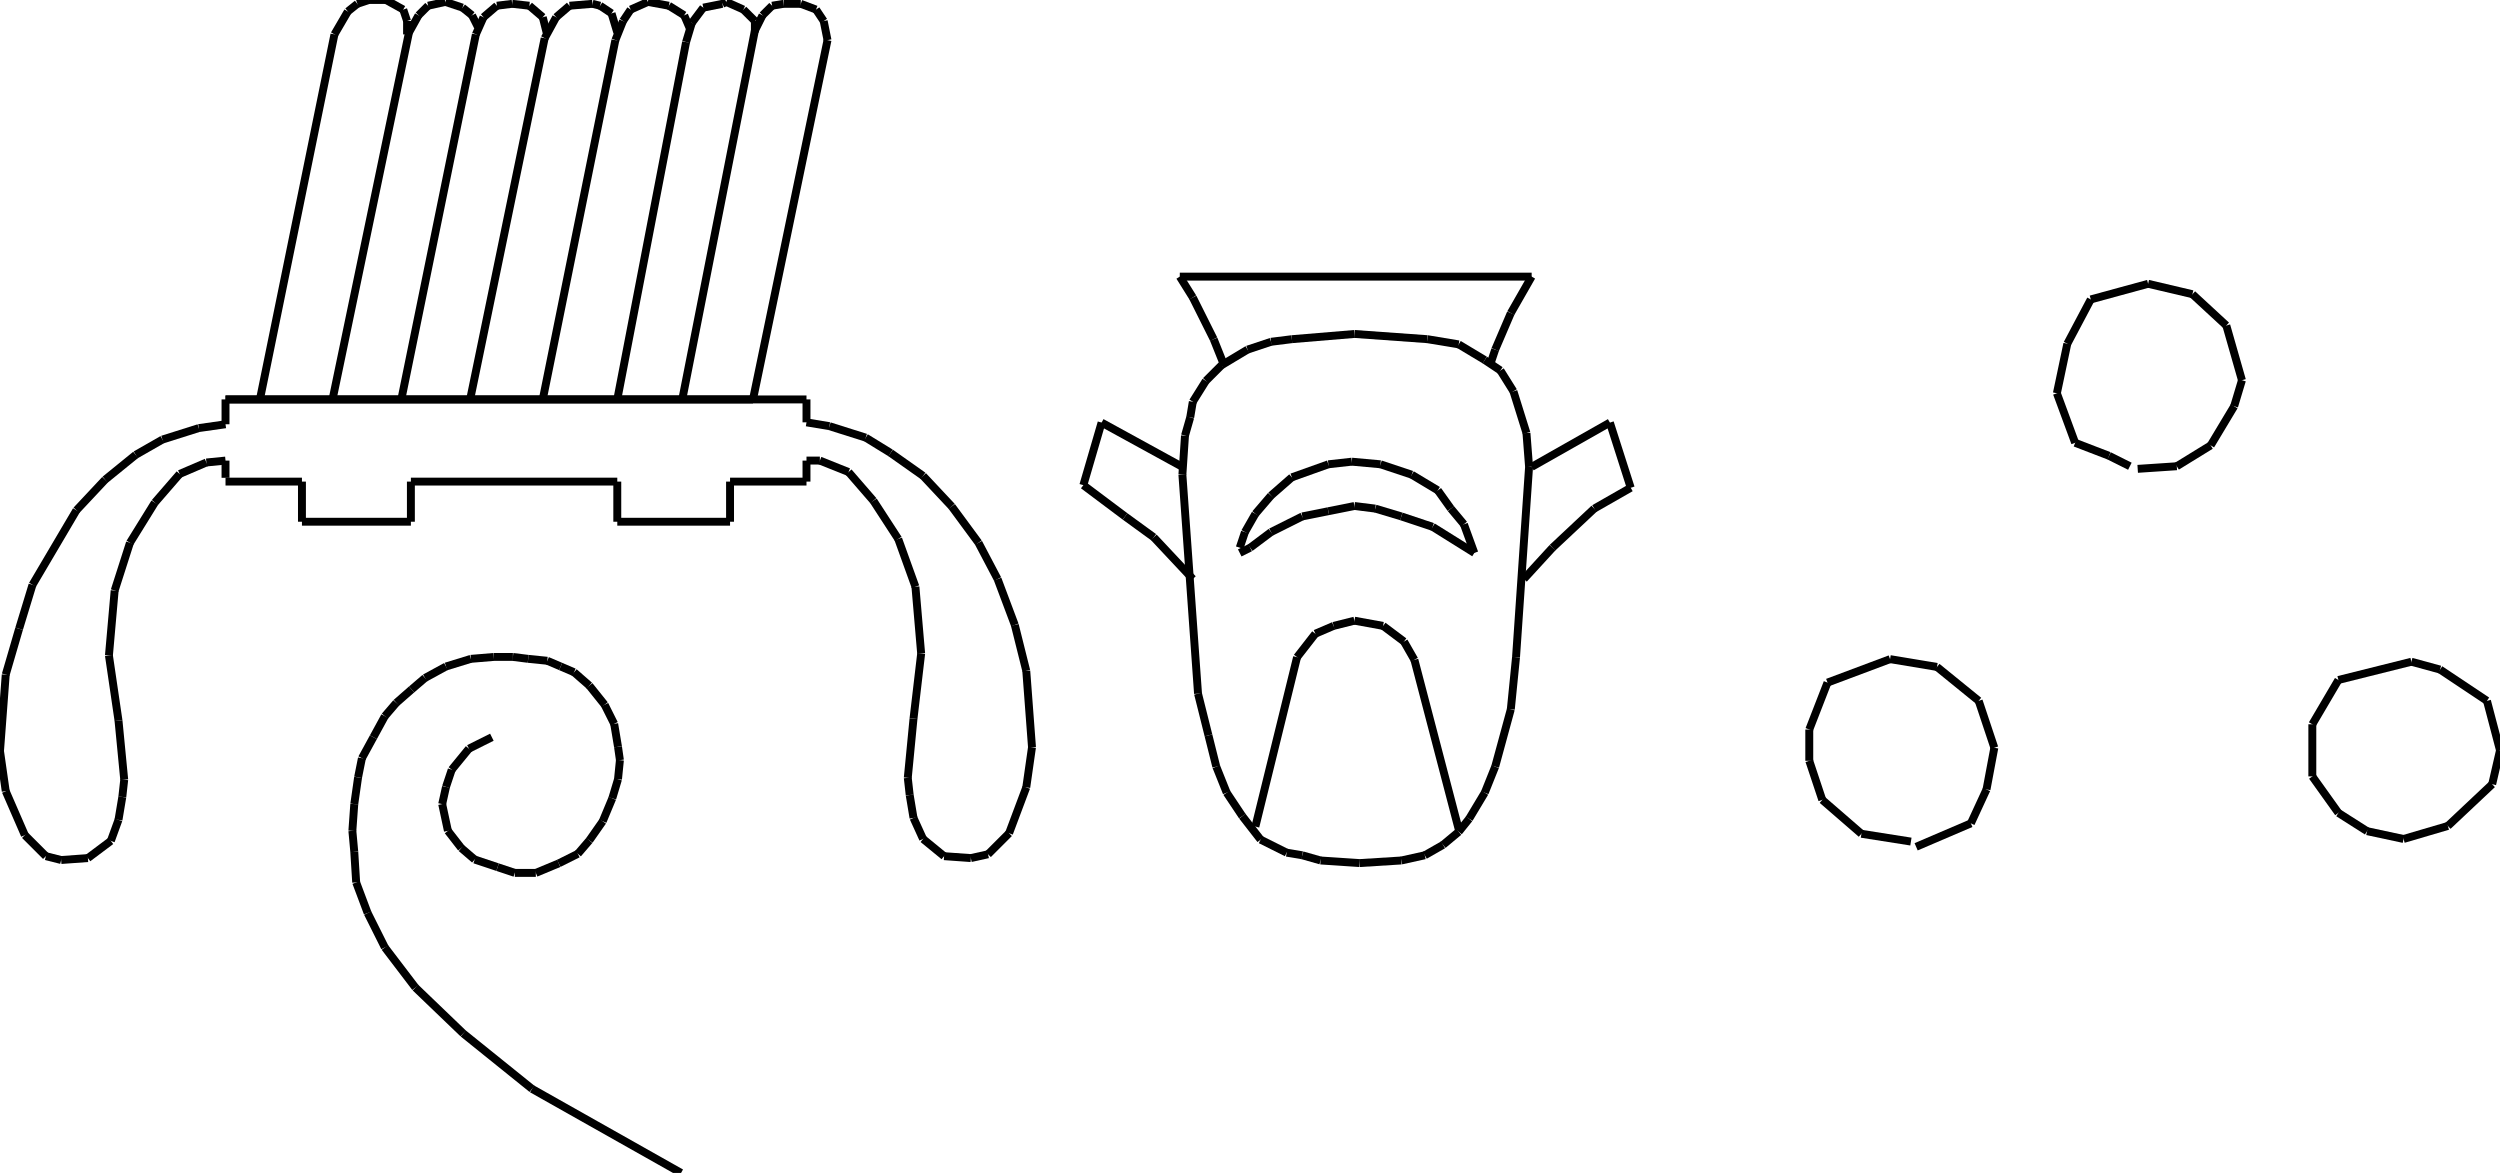 <?xml version="1.0" encoding="iso-8859-1"?>
<!-- Generator: Adobe Illustrator 16.0.1, SVG Export Plug-In . SVG Version: 6.00 Build 0)  -->
<!DOCTYPE svg PUBLIC "-//W3C//DTD SVG 1.1//EN" "http://www.w3.org/Graphics/SVG/1.1/DTD/svg11.dtd">
<svg version="1.1" id="Ebene_1" xmlns="http://www.w3.org/2000/svg" xmlns:xlink="http://www.w3.org/1999/xlink" x="0px" y="0px"
	 width="315.689px" height="148.113px" viewBox="0 0 315.689 148.113" style="enable-background:new 0 0 315.689 148.113;"
	 xml:space="preserve">
<g>
	<line style="fill:none;stroke:#000000;stroke-miterlimit:1;" x1="28.477" y1="50.437" x2="101.84" y2="50.437"/>
	<line style="fill:none;stroke:#000000;stroke-miterlimit:1;" x1="101.84" y1="50.437" x2="101.84" y2="53.333"/>
	<line style="fill:none;stroke:#000000;stroke-miterlimit:1;" x1="101.84" y1="53.333" x2="104.736" y2="53.815"/>
	<line style="fill:none;stroke:#000000;stroke-miterlimit:1;" x1="104.736" y1="53.815" x2="109.321" y2="55.264"/>
	<line style="fill:none;stroke:#000000;stroke-miterlimit:1;" x1="109.321" y1="55.264" x2="112.458" y2="57.194"/>
	<line style="fill:none;stroke:#000000;stroke-miterlimit:1;" x1="112.458" y1="57.194" x2="116.561" y2="60.09"/>
	<line style="fill:none;stroke:#000000;stroke-miterlimit:1;" x1="116.561" y1="60.09" x2="120.181" y2="63.951"/>
	<line style="fill:none;stroke:#000000;stroke-miterlimit:1;" x1="120.181" y1="63.951" x2="123.559" y2="68.537"/>
	<line style="fill:none;stroke:#000000;stroke-miterlimit:1;" x1="123.559" y1="68.537" x2="125.972" y2="73.122"/>
	<line style="fill:none;stroke:#000000;stroke-miterlimit:1;" x1="125.972" y1="73.122" x2="128.145" y2="78.914"/>
	<line style="fill:none;stroke:#000000;stroke-miterlimit:1;" x1="128.145" y1="78.914" x2="129.592" y2="84.705"/>
	<line style="fill:none;stroke:#000000;stroke-miterlimit:1;" x1="129.592" y1="84.705" x2="130.316" y2="94.359"/>
	<line style="fill:none;stroke:#000000;stroke-miterlimit:1;" x1="130.316" y1="94.359" x2="129.592" y2="99.426"/>
	<line style="fill:none;stroke:#000000;stroke-miterlimit:1;" x1="129.592" y1="99.426" x2="127.42" y2="105.219"/>
	<line style="fill:none;stroke:#000000;stroke-miterlimit:1;" x1="127.42" y1="105.219" x2="124.766" y2="107.873"/>
	<line style="fill:none;stroke:#000000;stroke-miterlimit:1;" x1="124.766" y1="107.873" x2="122.594" y2="108.355"/>
	<line style="fill:none;stroke:#000000;stroke-miterlimit:1;" x1="122.594" y1="108.355" x2="119.215" y2="108.113"/>
	<line style="fill:none;stroke:#000000;stroke-miterlimit:1;" x1="119.215" y1="108.113" x2="116.561" y2="105.941"/>
	<line style="fill:none;stroke:#000000;stroke-miterlimit:1;" x1="116.561" y1="105.941" x2="115.354" y2="103.287"/>
	<line style="fill:none;stroke:#000000;stroke-miterlimit:1;" x1="115.354" y1="103.287" x2="114.872" y2="100.393"/>
	<line style="fill:none;stroke:#000000;stroke-miterlimit:1;" x1="114.872" y1="100.393" x2="114.63" y2="98.221"/>
	<line style="fill:none;stroke:#000000;stroke-miterlimit:1;" x1="114.63" y1="98.221" x2="115.354" y2="90.738"/>
	<line style="fill:none;stroke:#000000;stroke-miterlimit:1;" x1="115.354" y1="90.738" x2="116.319" y2="82.533"/>
	<line style="fill:none;stroke:#000000;stroke-miterlimit:1;" x1="116.319" y1="82.533" x2="115.595" y2="74.087"/>
	<line style="fill:none;stroke:#000000;stroke-miterlimit:1;" x1="115.595" y1="74.087" x2="113.423" y2="68.054"/>
	<line style="fill:none;stroke:#000000;stroke-miterlimit:1;" x1="113.423" y1="68.054" x2="110.286" y2="63.228"/>
	<line style="fill:none;stroke:#000000;stroke-miterlimit:1;" x1="110.286" y1="63.228" x2="107.149" y2="59.607"/>
	<line style="fill:none;stroke:#000000;stroke-miterlimit:1;" x1="107.149" y1="59.607" x2="103.529" y2="58.16"/>
	<line style="fill:none;stroke:#000000;stroke-miterlimit:1;" x1="103.529" y1="58.16" x2="101.84" y2="58.16"/>
	<line style="fill:none;stroke:#000000;stroke-miterlimit:1;" x1="101.84" y1="58.16" x2="101.84" y2="60.814"/>
	<line style="fill:none;stroke:#000000;stroke-miterlimit:1;" x1="101.84" y1="60.814" x2="92.187" y2="60.814"/>
	<line style="fill:none;stroke:#000000;stroke-miterlimit:1;" x1="92.187" y1="60.814" x2="92.187" y2="65.882"/>
	<line style="fill:none;stroke:#000000;stroke-miterlimit:1;" x1="92.187" y1="65.882" x2="77.948" y2="65.882"/>
	<line style="fill:none;stroke:#000000;stroke-miterlimit:1;" x1="77.948" y1="65.882" x2="77.948" y2="60.814"/>
	<line style="fill:none;stroke:#000000;stroke-miterlimit:1;" x1="77.948" y1="60.814" x2="51.885" y2="60.814"/>
	<line style="fill:none;stroke:#000000;stroke-miterlimit:1;" x1="51.885" y1="60.814" x2="51.885" y2="65.882"/>
	<line style="fill:none;stroke:#000000;stroke-miterlimit:1;" x1="51.885" y1="65.882" x2="38.129" y2="65.882"/>
	<line style="fill:none;stroke:#000000;stroke-miterlimit:1;" x1="38.129" y1="65.882" x2="38.129" y2="60.814"/>
	<line style="fill:none;stroke:#000000;stroke-miterlimit:1;" x1="38.129" y1="60.814" x2="28.477" y2="60.814"/>
	<line style="fill:none;stroke:#000000;stroke-miterlimit:1;" x1="32.82" y1="50.437" x2="42.232" y2="4.344"/>
	<line style="fill:none;stroke:#000000;stroke-miterlimit:1;" x1="42.232" y1="4.344" x2="43.921" y2="1.448"/>
	<line style="fill:none;stroke:#000000;stroke-miterlimit:1;" x1="43.921" y1="1.448" x2="45.128" y2="0.482"/>
	<line style="fill:none;stroke:#000000;stroke-miterlimit:1;" x1="45.128" y1="0.482" x2="46.576" y2="0"/>
	<line style="fill:none;stroke:#000000;stroke-miterlimit:1;" x1="46.576" y1="0" x2="48.748" y2="0"/>
	<line style="fill:none;stroke:#000000;stroke-miterlimit:1;" x1="48.748" y1="0" x2="50.92" y2="1.207"/>
	<line style="fill:none;stroke:#000000;stroke-miterlimit:1;" x1="50.92" y1="1.207" x2="51.402" y2="2.654"/>
	<line style="fill:none;stroke:#000000;stroke-miterlimit:1;" x1="51.402" y1="2.654" x2="51.402" y2="4.344"/>
	<line style="fill:none;stroke:#000000;stroke-miterlimit:1;" x1="41.991" y1="50.437" x2="51.644" y2="4.103"/>
	<line style="fill:none;stroke:#000000;stroke-miterlimit:1;" x1="51.644" y1="4.103" x2="52.851" y2="1.93"/>
	<line style="fill:none;stroke:#000000;stroke-miterlimit:1;" x1="52.851" y1="1.93" x2="54.057" y2="0.724"/>
	<line style="fill:none;stroke:#000000;stroke-miterlimit:1;" x1="54.057" y1="0.724" x2="56.229" y2="0.241"/>
	<line style="fill:none;stroke:#000000;stroke-miterlimit:1;" x1="56.229" y1="0.241" x2="58.401" y2="0.965"/>
	<line style="fill:none;stroke:#000000;stroke-miterlimit:1;" x1="58.401" y1="0.965" x2="59.607" y2="1.93"/>
	<line style="fill:none;stroke:#000000;stroke-miterlimit:1;" x1="59.607" y1="1.93" x2="60.332" y2="3.378"/>
	<line style="fill:none;stroke:#000000;stroke-miterlimit:1;" x1="50.678" y1="50.437" x2="60.09" y2="4.344"/>
	<line style="fill:none;stroke:#000000;stroke-miterlimit:1;" x1="60.09" y1="4.344" x2="61.056" y2="2.172"/>
	<line style="fill:none;stroke:#000000;stroke-miterlimit:1;" x1="61.056" y1="2.172" x2="62.745" y2="0.724"/>
	<line style="fill:none;stroke:#000000;stroke-miterlimit:1;" x1="62.745" y1="0.724" x2="64.675" y2="0.482"/>
	<line style="fill:none;stroke:#000000;stroke-miterlimit:1;" x1="64.675" y1="0.482" x2="66.847" y2="0.724"/>
	<line style="fill:none;stroke:#000000;stroke-miterlimit:1;" x1="66.847" y1="0.724" x2="68.537" y2="2.172"/>
	<line style="fill:none;stroke:#000000;stroke-miterlimit:1;" x1="68.537" y1="2.172" x2="69.02" y2="4.103"/>
	<line style="fill:none;stroke:#000000;stroke-miterlimit:1;" x1="59.366" y1="50.437" x2="68.778" y2="4.826"/>
	<line style="fill:none;stroke:#000000;stroke-miterlimit:1;" x1="68.778" y1="4.826" x2="70.226" y2="2.172"/>
	<line style="fill:none;stroke:#000000;stroke-miterlimit:1;" x1="70.226" y1="2.172" x2="71.915" y2="0.724"/>
	<line style="fill:none;stroke:#000000;stroke-miterlimit:1;" x1="71.915" y1="0.724" x2="74.811" y2="0.482"/>
	<line style="fill:none;stroke:#000000;stroke-miterlimit:1;" x1="74.811" y1="0.482" x2="75.776" y2="0.724"/>
	<line style="fill:none;stroke:#000000;stroke-miterlimit:1;" x1="75.776" y1="0.724" x2="77.225" y2="1.689"/>
	<line style="fill:none;stroke:#000000;stroke-miterlimit:1;" x1="77.225" y1="1.689" x2="77.948" y2="4.103"/>
	<line style="fill:none;stroke:#000000;stroke-miterlimit:1;" x1="68.537" y1="50.437" x2="77.707" y2="5.068"/>
	<line style="fill:none;stroke:#000000;stroke-miterlimit:1;" x1="77.707" y1="5.068" x2="78.672" y2="2.654"/>
	<line style="fill:none;stroke:#000000;stroke-miterlimit:1;" x1="78.672" y1="2.654" x2="79.638" y2="1.207"/>
	<line style="fill:none;stroke:#000000;stroke-miterlimit:1;" x1="79.638" y1="1.207" x2="81.81" y2="0.241"/>
	<line style="fill:none;stroke:#000000;stroke-miterlimit:1;" x1="81.81" y1="0.241" x2="84.464" y2="0.724"/>
	<line style="fill:none;stroke:#000000;stroke-miterlimit:1;" x1="84.464" y1="0.724" x2="86.395" y2="1.93"/>
	<line style="fill:none;stroke:#000000;stroke-miterlimit:1;" x1="86.395" y1="1.93" x2="87.119" y2="3.62"/>
	<line style="fill:none;stroke:#000000;stroke-miterlimit:1;" x1="77.948" y1="50.437" x2="86.636" y2="5.309"/>
	<line style="fill:none;stroke:#000000;stroke-miterlimit:1;" x1="86.636" y1="5.309" x2="87.36" y2="2.896"/>
	<line style="fill:none;stroke:#000000;stroke-miterlimit:1;" x1="87.36" y1="2.896" x2="88.808" y2="0.965"/>
	<line style="fill:none;stroke:#000000;stroke-miterlimit:1;" x1="88.808" y1="0.965" x2="91.221" y2="0.482"/>
	<line style="fill:none;stroke:#000000;stroke-miterlimit:1;" x1="91.221" y1="0.482" x2="91.704" y2="0.241"/>
	<line style="fill:none;stroke:#000000;stroke-miterlimit:1;" x1="91.704" y1="0.241" x2="93.876" y2="1.207"/>
	<line style="fill:none;stroke:#000000;stroke-miterlimit:1;" x1="93.876" y1="1.207" x2="95.324" y2="2.654"/>
	<line style="fill:none;stroke:#000000;stroke-miterlimit:1;" x1="95.324" y1="2.654" x2="95.324" y2="4.103"/>
	<line style="fill:none;stroke:#000000;stroke-miterlimit:1;" x1="86.153" y1="50.437" x2="95.324" y2="3.861"/>
	<line style="fill:none;stroke:#000000;stroke-miterlimit:1;" x1="95.324" y1="3.861" x2="96.289" y2="1.93"/>
	<line style="fill:none;stroke:#000000;stroke-miterlimit:1;" x1="96.289" y1="1.93" x2="97.496" y2="0.724"/>
	<line style="fill:none;stroke:#000000;stroke-miterlimit:1;" x1="97.496" y1="0.724" x2="98.944" y2="0.482"/>
	<line style="fill:none;stroke:#000000;stroke-miterlimit:1;" x1="98.944" y1="0.482" x2="101.116" y2="0.482"/>
	<line style="fill:none;stroke:#000000;stroke-miterlimit:1;" x1="101.116" y1="0.482" x2="103.046" y2="1.207"/>
	<line style="fill:none;stroke:#000000;stroke-miterlimit:1;" x1="103.046" y1="1.207" x2="104.012" y2="2.654"/>
	<line style="fill:none;stroke:#000000;stroke-miterlimit:1;" x1="104.012" y1="2.654" x2="104.494" y2="5.068"/>
	<line style="fill:none;stroke:#000000;stroke-miterlimit:1;" x1="104.494" y1="5.068" x2="95.083" y2="50.437"/>
	<line style="fill:none;stroke:#000000;stroke-miterlimit:1;" x1="95.083" y1="50.437" x2="28.477" y2="50.437"/>
	<line style="fill:none;stroke:#000000;stroke-miterlimit:1;" x1="28.477" y1="50.437" x2="28.477" y2="53.574"/>
	<line style="fill:none;stroke:#000000;stroke-miterlimit:1;" x1="28.477" y1="53.574" x2="25.098" y2="54.057"/>
	<line style="fill:none;stroke:#000000;stroke-miterlimit:1;" x1="25.098" y1="54.057" x2="20.513" y2="55.505"/>
	<line style="fill:none;stroke:#000000;stroke-miterlimit:1;" x1="20.513" y1="55.505" x2="17.134" y2="57.436"/>
	<line style="fill:none;stroke:#000000;stroke-miterlimit:1;" x1="17.134" y1="57.436" x2="13.273" y2="60.573"/>
	<line style="fill:none;stroke:#000000;stroke-miterlimit:1;" x1="13.273" y1="60.573" x2="9.653" y2="64.434"/>
	<line style="fill:none;stroke:#000000;stroke-miterlimit:1;" x1="9.653" y1="64.434" x2="4.103" y2="73.846"/>
	<line style="fill:none;stroke:#000000;stroke-miterlimit:1;" x1="4.103" y1="73.846" x2="2.413" y2="79.396"/>
	<line style="fill:none;stroke:#000000;stroke-miterlimit:1;" x1="2.413" y1="79.396" x2="0.724" y2="85.188"/>
	<line style="fill:none;stroke:#000000;stroke-miterlimit:1;" x1="0.724" y1="85.188" x2="0" y2="94.842"/>
	<line style="fill:none;stroke:#000000;stroke-miterlimit:1;" x1="0" y1="94.842" x2="0.724" y2="99.908"/>
	<line style="fill:none;stroke:#000000;stroke-miterlimit:1;" x1="0.724" y1="99.908" x2="3.137" y2="105.459"/>
	<line style="fill:none;stroke:#000000;stroke-miterlimit:1;" x1="3.137" y1="105.459" x2="5.792" y2="108.113"/>
	<line style="fill:none;stroke:#000000;stroke-miterlimit:1;" x1="5.792" y1="108.113" x2="7.722" y2="108.598"/>
	<line style="fill:none;stroke:#000000;stroke-miterlimit:1;" x1="7.722" y1="108.598" x2="11.101" y2="108.355"/>
	<line style="fill:none;stroke:#000000;stroke-miterlimit:1;" x1="11.101" y1="108.355" x2="13.997" y2="106.184"/>
	<line style="fill:none;stroke:#000000;stroke-miterlimit:1;" x1="13.997" y1="106.184" x2="14.962" y2="103.529"/>
	<line style="fill:none;stroke:#000000;stroke-miterlimit:1;" x1="14.962" y1="103.529" x2="15.445" y2="100.633"/>
	<line style="fill:none;stroke:#000000;stroke-miterlimit:1;" x1="15.445" y1="100.633" x2="15.686" y2="98.461"/>
	<line style="fill:none;stroke:#000000;stroke-miterlimit:1;" x1="15.686" y1="98.461" x2="14.962" y2="90.98"/>
	<line style="fill:none;stroke:#000000;stroke-miterlimit:1;" x1="14.962" y1="90.98" x2="13.755" y2="82.775"/>
	<line style="fill:none;stroke:#000000;stroke-miterlimit:1;" x1="13.755" y1="82.775" x2="14.479" y2="74.57"/>
	<line style="fill:none;stroke:#000000;stroke-miterlimit:1;" x1="14.479" y1="74.57" x2="16.41" y2="68.537"/>
	<line style="fill:none;stroke:#000000;stroke-miterlimit:1;" x1="16.41" y1="68.537" x2="19.547" y2="63.469"/>
	<line style="fill:none;stroke:#000000;stroke-miterlimit:1;" x1="19.547" y1="63.469" x2="22.685" y2="59.849"/>
	<line style="fill:none;stroke:#000000;stroke-miterlimit:1;" x1="22.685" y1="59.849" x2="26.063" y2="58.401"/>
	<line style="fill:none;stroke:#000000;stroke-miterlimit:1;" x1="26.063" y1="58.401" x2="28.477" y2="58.16"/>
	<line style="fill:none;stroke:#000000;stroke-miterlimit:1;" x1="28.477" y1="58.16" x2="28.477" y2="60.332"/>
	<line style="fill:none;stroke:#000000;stroke-miterlimit:1;" x1="62.111" y1="93.092" x2="59.215" y2="94.539"/>
	<line style="fill:none;stroke:#000000;stroke-miterlimit:1;" x1="59.215" y1="94.539" x2="57.043" y2="97.193"/>
	<line style="fill:none;stroke:#000000;stroke-miterlimit:1;" x1="57.043" y1="97.193" x2="56.319" y2="99.365"/>
	<line style="fill:none;stroke:#000000;stroke-miterlimit:1;" x1="56.319" y1="99.365" x2="55.837" y2="101.537"/>
	<line style="fill:none;stroke:#000000;stroke-miterlimit:1;" x1="55.837" y1="101.537" x2="56.561" y2="104.916"/>
	<line style="fill:none;stroke:#000000;stroke-miterlimit:1;" x1="56.561" y1="104.916" x2="58.25" y2="107.088"/>
	<line style="fill:none;stroke:#000000;stroke-miterlimit:1;" x1="58.25" y1="107.088" x2="59.939" y2="108.537"/>
	<line style="fill:none;stroke:#000000;stroke-miterlimit:1;" x1="59.939" y1="108.537" x2="62.835" y2="109.502"/>
	<line style="fill:none;stroke:#000000;stroke-miterlimit:1;" x1="62.835" y1="109.502" x2="65.007" y2="110.227"/>
	<line style="fill:none;stroke:#000000;stroke-miterlimit:1;" x1="65.007" y1="110.227" x2="67.662" y2="110.227"/>
	<line style="fill:none;stroke:#000000;stroke-miterlimit:1;" x1="67.662" y1="110.227" x2="70.558" y2="109.02"/>
	<line style="fill:none;stroke:#000000;stroke-miterlimit:1;" x1="70.558" y1="109.02" x2="72.971" y2="107.812"/>
	<line style="fill:none;stroke:#000000;stroke-miterlimit:1;" x1="72.971" y1="107.812" x2="74.419" y2="106.123"/>
	<line style="fill:none;stroke:#000000;stroke-miterlimit:1;" x1="74.419" y1="106.123" x2="76.108" y2="103.711"/>
	<line style="fill:none;stroke:#000000;stroke-miterlimit:1;" x1="76.108" y1="103.711" x2="77.315" y2="100.814"/>
	<line style="fill:none;stroke:#000000;stroke-miterlimit:1;" x1="77.315" y1="100.814" x2="78.039" y2="98.4"/>
	<line style="fill:none;stroke:#000000;stroke-miterlimit:1;" x1="78.039" y1="98.4" x2="78.28" y2="95.988"/>
	<line style="fill:none;stroke:#000000;stroke-miterlimit:1;" x1="78.28" y1="95.988" x2="78.039" y2="94.299"/>
	<line style="fill:none;stroke:#000000;stroke-miterlimit:1;" x1="78.039" y1="94.299" x2="77.556" y2="91.402"/>
	<line style="fill:none;stroke:#000000;stroke-miterlimit:1;" x1="77.556" y1="91.402" x2="76.35" y2="88.988"/>
	<line style="fill:none;stroke:#000000;stroke-miterlimit:1;" x1="76.35" y1="88.988" x2="74.419" y2="86.576"/>
	<line style="fill:none;stroke:#000000;stroke-miterlimit:1;" x1="74.419" y1="86.576" x2="72.488" y2="84.887"/>
	<line style="fill:none;stroke:#000000;stroke-miterlimit:1;" x1="72.488" y1="84.887" x2="70.799" y2="84.162"/>
	<line style="fill:none;stroke:#000000;stroke-miterlimit:1;" x1="70.799" y1="84.162" x2="69.11" y2="83.439"/>
	<line style="fill:none;stroke:#000000;stroke-miterlimit:1;" x1="69.11" y1="83.439" x2="66.697" y2="83.197"/>
	<line style="fill:none;stroke:#000000;stroke-miterlimit:1;" x1="66.697" y1="83.197" x2="64.766" y2="82.955"/>
	<line style="fill:none;stroke:#000000;stroke-miterlimit:1;" x1="64.766" y1="82.955" x2="62.353" y2="82.955"/>
	<line style="fill:none;stroke:#000000;stroke-miterlimit:1;" x1="62.353" y1="82.955" x2="59.457" y2="83.197"/>
	<line style="fill:none;stroke:#000000;stroke-miterlimit:1;" x1="59.457" y1="83.197" x2="56.319" y2="84.162"/>
	<line style="fill:none;stroke:#000000;stroke-miterlimit:1;" x1="56.319" y1="84.162" x2="53.665" y2="85.611"/>
	<line style="fill:none;stroke:#000000;stroke-miterlimit:1;" x1="53.665" y1="85.611" x2="51.976" y2="87.059"/>
	<line style="fill:none;stroke:#000000;stroke-miterlimit:1;" x1="51.976" y1="87.059" x2="50.045" y2="88.748"/>
	<line style="fill:none;stroke:#000000;stroke-miterlimit:1;" x1="50.045" y1="88.748" x2="48.597" y2="90.438"/>
	<line style="fill:none;stroke:#000000;stroke-miterlimit:1;" x1="48.597" y1="90.438" x2="47.149" y2="93.092"/>
	<line style="fill:none;stroke:#000000;stroke-miterlimit:1;" x1="47.149" y1="93.092" x2="45.701" y2="95.746"/>
	<line style="fill:none;stroke:#000000;stroke-miterlimit:1;" x1="45.701" y1="95.746" x2="45.218" y2="98.16"/>
	<line style="fill:none;stroke:#000000;stroke-miterlimit:1;" x1="45.218" y1="98.16" x2="44.736" y2="101.537"/>
	<line style="fill:none;stroke:#000000;stroke-miterlimit:1;" x1="44.736" y1="101.537" x2="44.495" y2="104.916"/>
	<line style="fill:none;stroke:#000000;stroke-miterlimit:1;" x1="44.495" y1="104.916" x2="44.736" y2="107.57"/>
	<line style="fill:none;stroke:#000000;stroke-miterlimit:1;" x1="44.736" y1="107.57" x2="44.977" y2="111.432"/>
	<line style="fill:none;stroke:#000000;stroke-miterlimit:1;" x1="44.977" y1="111.432" x2="46.425" y2="115.293"/>
	<line style="fill:none;stroke:#000000;stroke-miterlimit:1;" x1="46.425" y1="115.293" x2="48.597" y2="119.637"/>
	<line style="fill:none;stroke:#000000;stroke-miterlimit:1;" x1="48.597" y1="119.637" x2="52.458" y2="124.705"/>
	<line style="fill:none;stroke:#000000;stroke-miterlimit:1;" x1="52.458" y1="124.705" x2="58.491" y2="130.498"/>
	<line style="fill:none;stroke:#000000;stroke-miterlimit:1;" x1="58.491" y1="130.498" x2="67.179" y2="137.496"/>
	<line style="fill:none;stroke:#000000;stroke-miterlimit:1;" x1="67.179" y1="137.496" x2="86.002" y2="148.113"/>
	<line style="fill:none;stroke:#000000;stroke-miterlimit:1;" x1="154.574" y1="46.121" x2="153.257" y2="42.83"/>
	<line style="fill:none;stroke:#000000;stroke-miterlimit:1;" x1="153.257" y1="42.83" x2="150.624" y2="37.563"/>
	<line style="fill:none;stroke:#000000;stroke-miterlimit:1;" x1="150.624" y1="37.563" x2="148.978" y2="34.93"/>
	<line style="fill:none;stroke:#000000;stroke-miterlimit:1;" x1="148.978" y1="34.93" x2="193.412" y2="34.93"/>
	<line style="fill:none;stroke:#000000;stroke-miterlimit:1;" x1="193.412" y1="34.93" x2="190.779" y2="39.538"/>
	<line style="fill:none;stroke:#000000;stroke-miterlimit:1;" x1="190.779" y1="39.538" x2="188.805" y2="44.146"/>
	<line style="fill:none;stroke:#000000;stroke-miterlimit:1;" x1="188.805" y1="44.146" x2="188.146" y2="46.121"/>
	<line style="fill:none;stroke:#000000;stroke-miterlimit:1;" x1="149.307" y1="58.958" x2="139.104" y2="53.362"/>
	<line style="fill:none;stroke:#000000;stroke-miterlimit:1;" x1="139.104" y1="53.362" x2="136.8" y2="61.262"/>
	<line style="fill:none;stroke:#000000;stroke-miterlimit:1;" x1="136.8" y1="61.262" x2="142.066" y2="65.211"/>
	<line style="fill:none;stroke:#000000;stroke-miterlimit:1;" x1="142.066" y1="65.211" x2="145.687" y2="67.844"/>
	<line style="fill:none;stroke:#000000;stroke-miterlimit:1;" x1="145.687" y1="67.844" x2="150.624" y2="73.111"/>
	<line style="fill:none;stroke:#000000;stroke-miterlimit:1;" x1="193.412" y1="58.958" x2="203.287" y2="53.362"/>
	<line style="fill:none;stroke:#000000;stroke-miterlimit:1;" x1="203.287" y1="53.362" x2="205.92" y2="61.591"/>
	<line style="fill:none;stroke:#000000;stroke-miterlimit:1;" x1="205.92" y1="61.591" x2="201.312" y2="64.224"/>
	<line style="fill:none;stroke:#000000;stroke-miterlimit:1;" x1="201.312" y1="64.224" x2="196.045" y2="69.161"/>
	<line style="fill:none;stroke:#000000;stroke-miterlimit:1;" x1="196.045" y1="69.161" x2="192.426" y2="73.111"/>
	<line style="fill:none;stroke:#000000;stroke-miterlimit:1;" x1="156.548" y1="69.161" x2="157.207" y2="67.186"/>
	<line style="fill:none;stroke:#000000;stroke-miterlimit:1;" x1="157.207" y1="67.186" x2="158.523" y2="64.882"/>
	<line style="fill:none;stroke:#000000;stroke-miterlimit:1;" x1="158.523" y1="64.882" x2="160.498" y2="62.578"/>
	<line style="fill:none;stroke:#000000;stroke-miterlimit:1;" x1="160.498" y1="62.578" x2="163.131" y2="60.274"/>
	<line style="fill:none;stroke:#000000;stroke-miterlimit:1;" x1="163.131" y1="60.274" x2="167.74" y2="58.628"/>
	<line style="fill:none;stroke:#000000;stroke-miterlimit:1;" x1="167.74" y1="58.628" x2="170.701" y2="58.299"/>
	<line style="fill:none;stroke:#000000;stroke-miterlimit:1;" x1="170.701" y1="58.299" x2="174.322" y2="58.628"/>
	<line style="fill:none;stroke:#000000;stroke-miterlimit:1;" x1="174.322" y1="58.628" x2="178.271" y2="59.945"/>
	<line style="fill:none;stroke:#000000;stroke-miterlimit:1;" x1="178.271" y1="59.945" x2="181.562" y2="61.92"/>
	<line style="fill:none;stroke:#000000;stroke-miterlimit:1;" x1="181.562" y1="61.92" x2="183.209" y2="64.224"/>
	<line style="fill:none;stroke:#000000;stroke-miterlimit:1;" x1="183.209" y1="64.224" x2="184.855" y2="66.199"/>
	<line style="fill:none;stroke:#000000;stroke-miterlimit:1;" x1="184.855" y1="66.199" x2="186.172" y2="69.819"/>
	<line style="fill:none;stroke:#000000;stroke-miterlimit:1;" x1="186.172" y1="69.819" x2="180.904" y2="66.528"/>
	<line style="fill:none;stroke:#000000;stroke-miterlimit:1;" x1="180.904" y1="66.528" x2="176.955" y2="65.211"/>
	<line style="fill:none;stroke:#000000;stroke-miterlimit:1;" x1="176.955" y1="65.211" x2="173.664" y2="64.224"/>
	<line style="fill:none;stroke:#000000;stroke-miterlimit:1;" x1="173.664" y1="64.224" x2="171.031" y2="63.895"/>
	<line style="fill:none;stroke:#000000;stroke-miterlimit:1;" x1="171.031" y1="63.895" x2="167.74" y2="64.553"/>
	<line style="fill:none;stroke:#000000;stroke-miterlimit:1;" x1="167.74" y1="64.553" x2="164.447" y2="65.211"/>
	<line style="fill:none;stroke:#000000;stroke-miterlimit:1;" x1="164.447" y1="65.211" x2="160.498" y2="67.186"/>
	<line style="fill:none;stroke:#000000;stroke-miterlimit:1;" x1="160.498" y1="67.186" x2="157.865" y2="69.161"/>
	<line style="fill:none;stroke:#000000;stroke-miterlimit:1;" x1="157.865" y1="69.161" x2="156.548" y2="69.819"/>
	<line style="fill:none;stroke:#000000;stroke-miterlimit:1;" x1="158.523" y1="104.379" x2="163.789" y2="82.984"/>
	<line style="fill:none;stroke:#000000;stroke-miterlimit:1;" x1="163.789" y1="82.984" x2="166.094" y2="80.023"/>
	<line style="fill:none;stroke:#000000;stroke-miterlimit:1;" x1="166.094" y1="80.023" x2="168.398" y2="79.035"/>
	<line style="fill:none;stroke:#000000;stroke-miterlimit:1;" x1="168.398" y1="79.035" x2="171.031" y2="78.377"/>
	<line style="fill:none;stroke:#000000;stroke-miterlimit:1;" x1="171.031" y1="78.377" x2="174.65" y2="79.035"/>
	<line style="fill:none;stroke:#000000;stroke-miterlimit:1;" x1="174.65" y1="79.035" x2="177.285" y2="81.01"/>
	<line style="fill:none;stroke:#000000;stroke-miterlimit:1;" x1="177.285" y1="81.01" x2="178.602" y2="83.314"/>
	<line style="fill:none;stroke:#000000;stroke-miterlimit:1;" x1="178.602" y1="83.314" x2="184.197" y2="104.709"/>
	<line style="fill:none;stroke:#000000;stroke-miterlimit:1;" x1="171.689" y1="108.986" x2="166.752" y2="108.658"/>
	<line style="fill:none;stroke:#000000;stroke-miterlimit:1;" x1="166.752" y1="108.658" x2="164.447" y2="108"/>
	<line style="fill:none;stroke:#000000;stroke-miterlimit:1;" x1="164.447" y1="108" x2="162.473" y2="107.67"/>
	<line style="fill:none;stroke:#000000;stroke-miterlimit:1;" x1="162.473" y1="107.67" x2="159.182" y2="106.025"/>
	<line style="fill:none;stroke:#000000;stroke-miterlimit:1;" x1="159.182" y1="106.025" x2="156.877" y2="103.062"/>
	<line style="fill:none;stroke:#000000;stroke-miterlimit:1;" x1="156.877" y1="103.062" x2="154.903" y2="100.1"/>
	<line style="fill:none;stroke:#000000;stroke-miterlimit:1;" x1="154.903" y1="100.1" x2="153.586" y2="96.809"/>
	<line style="fill:none;stroke:#000000;stroke-miterlimit:1;" x1="153.586" y1="96.809" x2="152.599" y2="92.859"/>
	<line style="fill:none;stroke:#000000;stroke-miterlimit:1;" x1="152.599" y1="92.859" x2="151.282" y2="87.594"/>
	<line style="fill:none;stroke:#000000;stroke-miterlimit:1;" x1="151.282" y1="87.594" x2="149.307" y2="59.945"/>
	<line style="fill:none;stroke:#000000;stroke-miterlimit:1;" x1="149.307" y1="59.945" x2="149.636" y2="55.008"/>
	<line style="fill:none;stroke:#000000;stroke-miterlimit:1;" x1="149.636" y1="55.008" x2="150.295" y2="52.704"/>
	<line style="fill:none;stroke:#000000;stroke-miterlimit:1;" x1="150.295" y1="52.704" x2="150.624" y2="50.729"/>
	<line style="fill:none;stroke:#000000;stroke-miterlimit:1;" x1="150.624" y1="50.729" x2="152.27" y2="48.096"/>
	<line style="fill:none;stroke:#000000;stroke-miterlimit:1;" x1="152.27" y1="48.096" x2="154.245" y2="46.121"/>
	<line style="fill:none;stroke:#000000;stroke-miterlimit:1;" x1="154.245" y1="46.121" x2="157.536" y2="44.146"/>
	<line style="fill:none;stroke:#000000;stroke-miterlimit:1;" x1="157.536" y1="44.146" x2="160.498" y2="43.159"/>
	<line style="fill:none;stroke:#000000;stroke-miterlimit:1;" x1="160.498" y1="43.159" x2="163.131" y2="42.83"/>
	<line style="fill:none;stroke:#000000;stroke-miterlimit:1;" x1="163.131" y1="42.83" x2="171.031" y2="42.171"/>
	<line style="fill:none;stroke:#000000;stroke-miterlimit:1;" x1="171.031" y1="42.171" x2="180.246" y2="42.83"/>
	<line style="fill:none;stroke:#000000;stroke-miterlimit:1;" x1="180.246" y1="42.83" x2="184.197" y2="43.488"/>
	<line style="fill:none;stroke:#000000;stroke-miterlimit:1;" x1="184.197" y1="43.488" x2="187.488" y2="45.462"/>
	<line style="fill:none;stroke:#000000;stroke-miterlimit:1;" x1="187.488" y1="45.462" x2="189.463" y2="46.779"/>
	<line style="fill:none;stroke:#000000;stroke-miterlimit:1;" x1="189.463" y1="46.779" x2="191.109" y2="49.413"/>
	<line style="fill:none;stroke:#000000;stroke-miterlimit:1;" x1="191.109" y1="49.413" x2="192.754" y2="54.679"/>
	<line style="fill:none;stroke:#000000;stroke-miterlimit:1;" x1="192.754" y1="54.679" x2="193.084" y2="58.958"/>
	<line style="fill:none;stroke:#000000;stroke-miterlimit:1;" x1="193.084" y1="58.958" x2="191.438" y2="82.984"/>
	<line style="fill:none;stroke:#000000;stroke-miterlimit:1;" x1="191.438" y1="82.984" x2="190.779" y2="89.568"/>
	<line style="fill:none;stroke:#000000;stroke-miterlimit:1;" x1="190.779" y1="89.568" x2="188.805" y2="96.809"/>
	<line style="fill:none;stroke:#000000;stroke-miterlimit:1;" x1="188.805" y1="96.809" x2="187.488" y2="100.1"/>
	<line style="fill:none;stroke:#000000;stroke-miterlimit:1;" x1="187.488" y1="100.1" x2="185.514" y2="103.393"/>
	<line style="fill:none;stroke:#000000;stroke-miterlimit:1;" x1="185.514" y1="103.393" x2="184.197" y2="105.037"/>
	<line style="fill:none;stroke:#000000;stroke-miterlimit:1;" x1="184.197" y1="105.037" x2="182.221" y2="106.684"/>
	<line style="fill:none;stroke:#000000;stroke-miterlimit:1;" x1="182.221" y1="106.684" x2="179.918" y2="108"/>
	<line style="fill:none;stroke:#000000;stroke-miterlimit:1;" x1="179.918" y1="108" x2="176.955" y2="108.658"/>
	<line style="fill:none;stroke:#000000;stroke-miterlimit:1;" x1="176.955" y1="108.658" x2="171.689" y2="108.986"/>
	<line style="fill:none;stroke:#000000;stroke-miterlimit:1;" x1="241.961" y1="106.93" x2="248.873" y2="103.969"/>
	<line style="fill:none;stroke:#000000;stroke-miterlimit:1;" x1="248.873" y1="103.969" x2="250.848" y2="99.689"/>
	<line style="fill:none;stroke:#000000;stroke-miterlimit:1;" x1="250.848" y1="99.689" x2="251.836" y2="94.422"/>
	<line style="fill:none;stroke:#000000;stroke-miterlimit:1;" x1="251.836" y1="94.422" x2="249.861" y2="88.498"/>
	<line style="fill:none;stroke:#000000;stroke-miterlimit:1;" x1="249.861" y1="88.498" x2="244.594" y2="84.219"/>
	<line style="fill:none;stroke:#000000;stroke-miterlimit:1;" x1="244.594" y1="84.219" x2="238.67" y2="83.232"/>
	<line style="fill:none;stroke:#000000;stroke-miterlimit:1;" x1="238.67" y1="83.232" x2="230.77" y2="86.193"/>
	<line style="fill:none;stroke:#000000;stroke-miterlimit:1;" x1="230.77" y1="86.193" x2="228.467" y2="92.119"/>
	<line style="fill:none;stroke:#000000;stroke-miterlimit:1;" x1="228.467" y1="92.119" x2="228.467" y2="96.068"/>
	<line style="fill:none;stroke:#000000;stroke-miterlimit:1;" x1="228.467" y1="96.068" x2="230.111" y2="101.006"/>
	<line style="fill:none;stroke:#000000;stroke-miterlimit:1;" x1="230.111" y1="101.006" x2="235.049" y2="105.285"/>
	<line style="fill:none;stroke:#000000;stroke-miterlimit:1;" x1="235.049" y1="105.285" x2="241.303" y2="106.271"/>
	<line style="fill:none;stroke:#000000;stroke-miterlimit:1;" x1="269.938" y1="59.205" x2="274.875" y2="58.875"/>
	<line style="fill:none;stroke:#000000;stroke-miterlimit:1;" x1="274.875" y1="58.875" x2="279.154" y2="56.242"/>
	<line style="fill:none;stroke:#000000;stroke-miterlimit:1;" x1="279.154" y1="56.242" x2="282.117" y2="51.305"/>
	<line style="fill:none;stroke:#000000;stroke-miterlimit:1;" x1="282.117" y1="51.305" x2="283.104" y2="48.014"/>
	<line style="fill:none;stroke:#000000;stroke-miterlimit:1;" x1="283.104" y1="48.014" x2="281.129" y2="41.102"/>
	<line style="fill:none;stroke:#000000;stroke-miterlimit:1;" x1="281.129" y1="41.102" x2="276.85" y2="37.152"/>
	<line style="fill:none;stroke:#000000;stroke-miterlimit:1;" x1="276.85" y1="37.152" x2="271.254" y2="35.835"/>
	<line style="fill:none;stroke:#000000;stroke-miterlimit:1;" x1="271.254" y1="35.835" x2="264.014" y2="37.81"/>
	<line style="fill:none;stroke:#000000;stroke-miterlimit:1;" x1="264.014" y1="37.81" x2="261.051" y2="43.406"/>
	<line style="fill:none;stroke:#000000;stroke-miterlimit:1;" x1="261.051" y1="43.406" x2="259.734" y2="49.659"/>
	<line style="fill:none;stroke:#000000;stroke-miterlimit:1;" x1="259.734" y1="49.659" x2="262.039" y2="55.913"/>
	<line style="fill:none;stroke:#000000;stroke-miterlimit:1;" x1="262.039" y1="55.913" x2="266.318" y2="57.559"/>
	<line style="fill:none;stroke:#000000;stroke-miterlimit:1;" x1="266.318" y1="57.559" x2="268.951" y2="58.875"/>
	<line style="fill:none;stroke:#000000;stroke-miterlimit:1;" x1="303.51" y1="105.943" x2="309.105" y2="104.297"/>
	<line style="fill:none;stroke:#000000;stroke-miterlimit:1;" x1="309.105" y1="104.297" x2="314.701" y2="99.031"/>
	<line style="fill:none;stroke:#000000;stroke-miterlimit:1;" x1="314.701" y1="99.031" x2="315.689" y2="94.752"/>
	<line style="fill:none;stroke:#000000;stroke-miterlimit:1;" x1="315.689" y1="94.752" x2="314.043" y2="88.498"/>
	<line style="fill:none;stroke:#000000;stroke-miterlimit:1;" x1="314.043" y1="88.498" x2="308.119" y2="84.549"/>
	<line style="fill:none;stroke:#000000;stroke-miterlimit:1;" x1="308.119" y1="84.549" x2="304.498" y2="83.561"/>
	<line style="fill:none;stroke:#000000;stroke-miterlimit:1;" x1="304.498" y1="83.561" x2="295.281" y2="85.865"/>
	<line style="fill:none;stroke:#000000;stroke-miterlimit:1;" x1="295.281" y1="85.865" x2="291.99" y2="91.461"/>
	<line style="fill:none;stroke:#000000;stroke-miterlimit:1;" x1="291.99" y1="91.461" x2="291.99" y2="98.043"/>
	<line style="fill:none;stroke:#000000;stroke-miterlimit:1;" x1="291.99" y1="98.043" x2="295.281" y2="102.65"/>
	<line style="fill:none;stroke:#000000;stroke-miterlimit:1;" x1="295.281" y1="102.65" x2="298.902" y2="104.955"/>
	<line style="fill:none;stroke:#000000;stroke-miterlimit:1;" x1="298.902" y1="104.955" x2="303.51" y2="105.943"/>
</g>
</svg>
